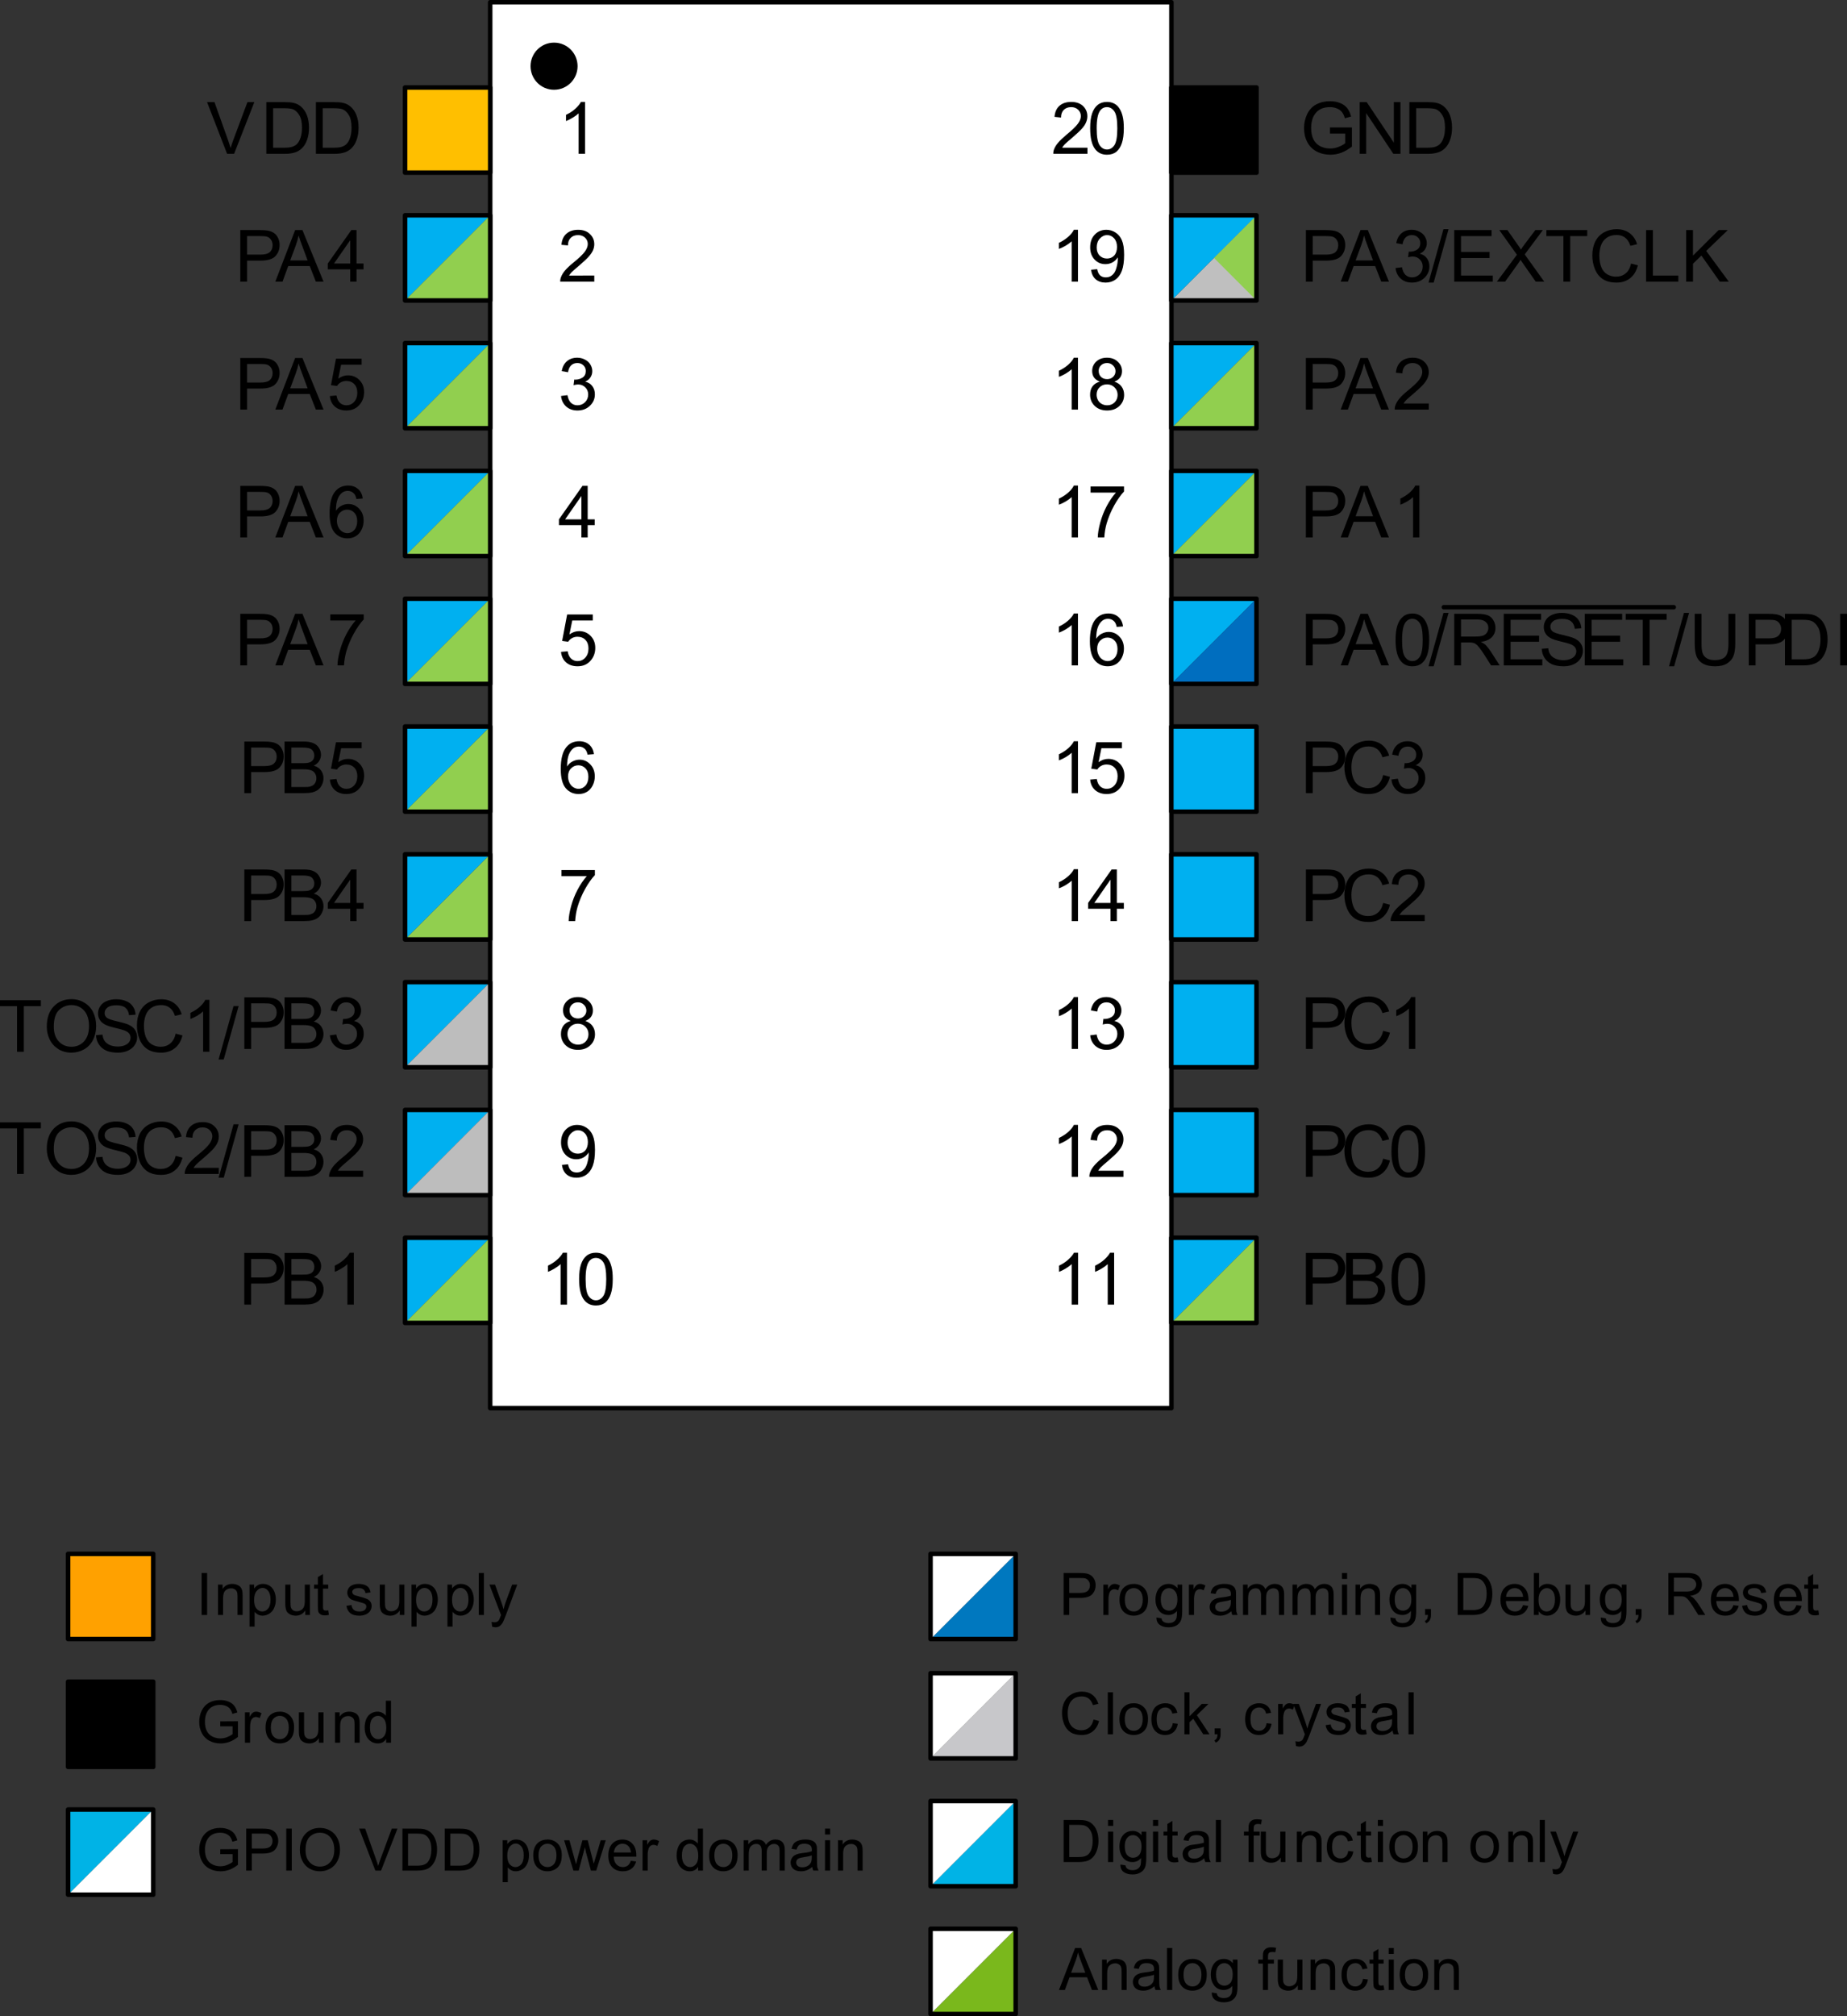 <svg height="314.438pt" viewBox="0 0 288.224 314.438" width="288.224pt" xmlns="http://www.w3.org/2000/svg" xmlns:xlink="http://www.w3.org/1999/xlink"><rect x="0" y="0" width="288.224" height="314.438" fill="#333333" stroke="none"/><symbol id="a" overflow="visible"><path d="m4.203 0h-1v-6.312c-.242.23-.555.461-.938.688-.387.23-.73.402-1.031.516v-.969c.551-.258 1.031-.57 1.438-.938.414-.375.711-.734.891-1.078h.641zm0 0"/></symbol><symbol id="b" overflow="visible"><path d="m3.172 0-3.125-8.062h1.156l2.094 5.859c.164.469.305.906.422 1.312.125-.438.27-.875.438-1.312l2.188-5.859h1.078l-3.156 8.062zm0 0"/></symbol><symbol id="c" overflow="visible"><path d="m.875 0v-8.062h2.766c.633 0 1.113.039 1.438.109.469.105.863.297 1.188.578.426.367.742.828.953 1.391.207.555.312 1.188.312 1.906 0 .617-.074 1.164-.219 1.641-.137.469-.32.859-.547 1.172-.219.305-.465.543-.734.719-.262.18-.578.312-.953.406s-.809.141-1.297.141zm1.062-.953h1.719c.531 0 .945-.047 1.25-.141.301-.102.547-.242.734-.422.25-.25.441-.586.578-1.016.145-.426.219-.945.219-1.562 0-.844-.141-1.488-.422-1.938-.273-.457-.605-.766-1-.922-.293-.102-.758-.156-1.391-.156h-1.688zm0 0"/></symbol><symbol id="d" overflow="visible"><path d="m4.641-3.156v-.953h3.422v2.984c-.531.418-1.078.734-1.641.953-.555.207-1.121.312-1.703.312-.793 0-1.512-.164-2.156-.5-.648-.344-1.137-.836-1.469-1.484-.336-.645-.5-1.363-.5-2.156 0-.781.16-1.508.484-2.188.332-.688.805-1.191 1.422-1.516.625-.332 1.336-.5 2.141-.5.582 0 1.109.094 1.578.281s.836.453 1.109.797c.27.336.473.773.609 1.312l-.969.266c-.117-.406-.266-.723-.453-.953-.18-.238-.434-.426-.766-.562-.336-.145-.703-.219-1.109-.219-.492 0-.914.074-1.266.219-.355.148-.641.344-.859.594-.219.242-.391.5-.516.781-.199.5-.297 1.043-.297 1.625 0 .719.117 1.324.359 1.812.25.48.609.84 1.078 1.078.477.23.984.344 1.516.344.469 0 .922-.086 1.359-.266.438-.176.77-.363 1-.562v-1.5zm0 0"/></symbol><symbol id="e" overflow="visible"><path d="m.859 0v-8.062h1.094l4.234 6.328v-6.328h1.031v8.062h-1.109l-4.234-6.344v6.344zm0 0"/></symbol><symbol id="f" overflow="visible"><path d="m.875 0v-8.062h3.031c.539 0 .953.027 1.234.078.395.062.723.188.984.375.27.188.488.449.656.781.164.336.25.699.25 1.094 0 .688-.219 1.273-.656 1.75-.438.469-1.23.703-2.375.703h-2.062v3.281zm1.062-4.234h2.078c.695 0 1.188-.125 1.469-.375.289-.258.438-.625.438-1.094 0-.332-.09-.617-.266-.859-.168-.238-.387-.398-.656-.484-.188-.039-.523-.062-1-.062h-2.062zm0 0"/></symbol><symbol id="g" overflow="visible"><path d="m.828 0v-8.062h3.016c.625 0 1.117.086 1.484.25.375.156.664.406.875.75.219.336.328.688.328 1.062 0 .344-.094.668-.281.969-.188.305-.477.547-.859.734.488.148.863.391 1.125.734.27.344.406.75.406 1.219 0 .387-.086.742-.25 1.062-.156.324-.355.574-.594.75-.23.18-.523.312-.875.406-.355.086-.789.125-1.297.125zm1.062-4.672h1.75c.469 0 .805-.031 1.016-.094.27-.082.473-.219.609-.406.133-.188.203-.422.203-.703 0-.27-.062-.504-.188-.703-.125-.207-.309-.348-.547-.422-.242-.07-.652-.109-1.234-.109h-1.609zm0 3.719h2.016c.344 0 .582-.008.719-.031.25-.051.453-.125.609-.219.164-.102.301-.254.406-.453.113-.195.172-.426.172-.688 0-.289-.078-.547-.234-.766-.156-.227-.371-.383-.641-.469-.273-.094-.668-.141-1.188-.141h-1.859zm0 0"/></symbol><symbol id="h" overflow="visible"><path d="m.469-3.984c0-.945.098-1.711.297-2.297.195-.582.488-1.031.875-1.344.383-.312.867-.469 1.453-.469.438 0 .816.09 1.141.266.32.168.586.418.797.75.219.324.383.727.5 1.203.125.469.188 1.102.188 1.891 0 .949-.102 1.715-.297 2.297-.188.586-.477 1.039-.859 1.359-.387.312-.875.469-1.469.469-.773 0-1.383-.281-1.828-.844-.531-.664-.797-1.758-.797-3.281zm1.016 0c0 1.336.156 2.219.469 2.656s.691.656 1.141.656c.457 0 .836-.219 1.141-.656.312-.445.469-1.332.469-2.656 0-1.32-.156-2.203-.469-2.641-.305-.438-.684-.656-1.141-.656-.461 0-.824.195-1.094.578-.344.492-.516 1.398-.516 2.719zm0 0"/></symbol><symbol id="i" overflow="visible"><path d="m5.672-.953v.953h-5.328c-.012-.238.023-.469.109-.688.133-.363.352-.719.656-1.062.301-.352.734-.766 1.297-1.234.875-.719 1.461-1.285 1.766-1.703.312-.414.469-.812.469-1.188 0-.395-.141-.727-.422-1-.281-.27-.648-.406-1.094-.406-.48 0-.867.148-1.156.438-.281.281-.422.68-.422 1.188l-1.016-.109c.062-.758.32-1.336.781-1.734.457-.395 1.066-.594 1.828-.594.781 0 1.395.215 1.844.641.445.43.672.961.672 1.594 0 .324-.07.641-.203.953-.125.312-.344.641-.656.984-.305.344-.809.82-1.516 1.422-.594.5-.98.84-1.156 1.016-.168.18-.305.355-.406.531zm0 0"/></symbol><symbol id="j" overflow="visible"><path d="m5.656-.953v.953h-5.312c-.012-.238.023-.469.109-.688.133-.363.348-.719.641-1.062.301-.352.738-.766 1.312-1.234.875-.707 1.461-1.27 1.766-1.688.312-.426.469-.828.469-1.203 0-.383-.141-.711-.422-.984-.281-.27-.648-.406-1.094-.406-.48 0-.867.148-1.156.438-.281.281-.422.672-.422 1.172l-1.016-.094c.062-.758.32-1.336.781-1.734.457-.406 1.066-.609 1.828-.609.77 0 1.379.219 1.828.656.457.43.688.961.688 1.594 0 .324-.07.641-.203.953-.137.305-.355.625-.656.969-.305.344-.809.82-1.516 1.422-.594.5-.98.84-1.156 1.016-.168.18-.305.355-.406.531zm0 0"/></symbol><symbol id="k" overflow="visible"><path d="m.469-2.125 1-.125c.102.555.289.953.562 1.203.281.25.613.375 1 .375.469 0 .863-.16 1.188-.484.32-.32.484-.723.484-1.203 0-.445-.152-.816-.453-1.109-.293-.301-.668-.453-1.125-.453-.188 0-.422.039-.703.109l.109-.875c.062.012.113.016.156.016.426 0 .805-.109 1.141-.328.332-.219.5-.555.5-1.016 0-.363-.125-.66-.375-.891-.242-.238-.555-.359-.938-.359-.387 0-.711.121-.969.359-.25.242-.414.602-.484 1.078l-.984-.172c.113-.664.383-1.18.812-1.547.426-.363.961-.547 1.609-.547.438 0 .836.102 1.203.297.375.188.656.445.844.766.195.324.297.668.297 1.031 0 .355-.094.68-.281.969-.18.281-.453.508-.828.672.477.105.848.336 1.109.688.27.344.406.777.406 1.297 0 .699-.262 1.293-.781 1.781-.512.492-1.156.734-1.938.734-.711 0-1.297-.207-1.766-.625-.461-.426-.727-.973-.797-1.641zm0 0"/></symbol><symbol id="l" overflow="visible"><path d="m3.641 0v-1.922h-3.5v-.906l3.672-5.219h.812v5.219h1.094v.906h-1.094v1.922zm0-2.828v-3.641l-2.531 3.641zm0 0"/></symbol><symbol id="m" overflow="visible"><path d="m.469-2.109 1.031-.094c.082.512.266.898.547 1.156.281.25.613.375 1 .375.477 0 .879-.176 1.203-.531.332-.363.5-.844.5-1.438 0-.562-.156-1.004-.469-1.328-.312-.332-.73-.5-1.25-.5-.312 0-.602.074-.859.219-.25.148-.449.336-.594.562l-.938-.125.781-4.125h4v.938h-3.203l-.438 2.172c.477-.344.984-.516 1.516-.516.707 0 1.301.246 1.781.734.488.492.734 1.117.734 1.875 0 .73-.215 1.359-.641 1.891-.523.656-1.23.984-2.125.984-.73 0-1.328-.203-1.797-.609-.461-.414-.719-.961-.781-1.641zm0 0"/></symbol><symbol id="n" overflow="visible"><path d="m5.594-6.078-.984.078c-.086-.395-.211-.676-.375-.844-.262-.281-.59-.422-.984-.422-.312 0-.59.086-.828.25-.312.23-.559.562-.734 1-.18.438-.273 1.059-.281 1.859.238-.363.531-.629.875-.797.344-.176.703-.266 1.078-.266.656 0 1.211.246 1.672.734.469.48.703 1.105.703 1.875 0 .5-.109.969-.328 1.406-.211.43-.508.762-.891 1-.387.227-.82.344-1.297.344-.824 0-1.496-.301-2.016-.906-.523-.613-.781-1.613-.781-3 0-1.562.285-2.691.859-3.391.5-.625 1.176-.938 2.031-.938.633 0 1.156.184 1.562.547.406.355.645.844.719 1.469zm-4.031 3.469c0 .344.07.672.219.984.145.305.348.539.609.703.258.168.531.25.812.25.414 0 .773-.164 1.078-.5.301-.344.453-.801.453-1.375 0-.562-.152-1-.453-1.312-.293-.32-.664-.484-1.109-.484-.449 0-.828.164-1.141.484-.312.312-.469.73-.469 1.25zm0 0"/></symbol><symbol id="o" overflow="visible"><path d="m.531-7v-.953h5.219v.781c-.512.543-1.023 1.266-1.531 2.172-.5.906-.891 1.836-1.172 2.781-.199.68-.324 1.418-.375 2.219h-1.016c.008-.633.133-1.398.375-2.297.238-.895.578-1.758 1.016-2.594.445-.832.926-1.535 1.438-2.109zm0 0"/></symbol><symbol id="p" overflow="visible"><path d="m4.188 0h-.984v-6.297c-.242.23-.555.461-.938.688-.387.219-.734.387-1.047.5v-.953c.551-.258 1.035-.57 1.453-.938.414-.375.707-.738.875-1.094h.641zm0 0"/></symbol><symbol id="q" overflow="visible"><path d="m.875 0v-8.047h3.031c.531 0 .938.027 1.219.078.395.062.727.188 1 .375.27.18.484.434.641.766.164.336.25.703.25 1.109 0 .68-.219 1.258-.656 1.734-.438.469-1.227.703-2.359.703h-2.062v3.281zm1.062-4.219h2.078c.688 0 1.176-.129 1.469-.391.289-.258.438-.617.438-1.078 0-.344-.09-.633-.266-.875-.168-.238-.391-.395-.672-.469-.18-.051-.508-.078-.984-.078h-2.062zm0 0"/></symbol><symbol id="r" overflow="visible"><path d="m-.016 0 3.094-8.047h1.141l3.297 8.047h-1.203l-.953-2.438h-3.359l-.891 2.438zm2.328-3.312h2.719l-.828-2.219c-.262-.676-.453-1.234-.578-1.672-.105.512-.25 1.023-.438 1.531zm0 0"/></symbol><symbol id="s" overflow="visible"><path d="m1.984-4.359c-.406-.156-.711-.367-.906-.641-.199-.281-.297-.617-.297-1.016 0-.582.207-1.07.625-1.469.426-.406.988-.609 1.688-.609.695 0 1.258.211 1.688.625.438.406.656.902.656 1.484 0 .375-.102.703-.297.984-.199.273-.496.484-.891.641.488.156.863.418 1.125.781.258.355.391.781.391 1.281 0 .688-.246 1.266-.734 1.734-.492.469-1.133.703-1.922.703-.793 0-1.434-.234-1.922-.703-.492-.477-.734-1.066-.734-1.766 0-.52.129-.957.391-1.312.27-.352.648-.594 1.141-.719zm-.188-1.688c0 .387.117.699.359.938.25.242.566.359.953.359.383 0 .695-.117.938-.359.25-.238.375-.531.375-.875 0-.363-.133-.664-.391-.906-.25-.25-.559-.375-.922-.375-.387 0-.703.121-.953.359-.242.242-.359.527-.359.859zm-.328 3.719c0 .281.066.559.203.828.133.262.332.465.594.609.27.148.555.219.859.219.469 0 .852-.148 1.156-.453.312-.312.469-.703.469-1.172s-.164-.859-.484-1.172c-.312-.312-.703-.469-1.172-.469s-.859.156-1.172.469c-.305.305-.453.684-.453 1.141zm0 0"/></symbol><symbol id="t" overflow="visible"><path d="m.609-1.859.953-.094c.082.449.238.777.469.984.227.199.52.297.875.297.301 0 .566-.066.797-.203.227-.145.414-.332.562-.562.145-.238.266-.555.359-.953.102-.395.156-.797.156-1.203 0-.039 0-.109 0-.203-.199.324-.469.586-.812.781-.344.188-.719.281-1.125.281-.668 0-1.23-.238-1.688-.719-.461-.488-.688-1.125-.688-1.906 0-.82.238-1.484.719-1.984.477-.5 1.082-.75 1.812-.75.52 0 1 .148 1.438.438.438.281.766.684.984 1.203.227.523.344 1.277.344 2.266 0 1.031-.117 1.855-.344 2.469-.219.605-.555 1.07-1 1.391-.438.312-.953.469-1.547.469-.625 0-1.141-.172-1.547-.516-.398-.352-.637-.848-.719-1.484zm4.047-3.562c0-.562-.152-1.008-.453-1.344-.305-.332-.664-.5-1.078-.5-.438 0-.824.184-1.156.547-.324.355-.484.82-.484 1.391 0 .512.148.93.453 1.25.312.312.695.469 1.156.469.457 0 .832-.156 1.125-.469.289-.32.438-.77.438-1.344zm0 0"/></symbol><symbol id="u" overflow="visible"><path d="m.828 0v-8.047h3.016c.613 0 1.109.086 1.484.25.375.156.664.406.875.75.207.336.312.684.312 1.047 0 .344-.094.672-.281.984-.188.305-.469.547-.844.734.488.137.863.383 1.125.734.258.344.391.75.391 1.219 0 .375-.086.727-.25 1.047-.156.324-.355.574-.594.75-.23.18-.523.312-.875.406-.355.086-.789.125-1.297.125zm1.062-4.672h1.734c.477 0 .816-.031 1.016-.094.27-.082.473-.211.609-.391.145-.188.219-.422.219-.703 0-.27-.07-.504-.203-.703-.125-.207-.309-.348-.547-.422-.242-.082-.648-.125-1.219-.125h-1.609zm0 3.719h2c.344 0 .586-.008.734-.031.238-.051.441-.125.609-.219.164-.102.301-.254.406-.453.102-.195.156-.422.156-.672 0-.301-.078-.562-.234-.781-.148-.227-.359-.383-.641-.469-.273-.094-.664-.141-1.172-.141h-1.859zm0 0"/></symbol><symbol id="v" overflow="visible"><path d="m6.609-2.828 1.062.281c-.219.875-.621 1.543-1.203 2-.574.461-1.281.688-2.125.688-.867 0-1.574-.176-2.125-.531-.543-.352-.953-.863-1.234-1.531-.281-.676-.422-1.398-.422-2.172 0-.832.156-1.562.469-2.188.32-.625.781-1.098 1.375-1.422.594-.32 1.242-.484 1.953-.484.801 0 1.477.211 2.031.625.551.406.938.98 1.156 1.719l-1.047.25c-.188-.582-.465-1.008-.828-1.281-.355-.27-.797-.406-1.328-.406-.625 0-1.148.152-1.562.453-.406.293-.699.688-.875 1.188-.168.5-.25 1.016-.25 1.547 0 .688.098 1.289.297 1.797.195.512.504.891.922 1.141.426.25.883.375 1.375.375.602 0 1.109-.172 1.516-.516.414-.344.695-.852.844-1.531zm0 0"/></symbol><symbol id="w" overflow="visible"><path d="m.469-3.969c0-.957.098-1.723.297-2.297.195-.582.488-1.031.875-1.344.383-.32.867-.484 1.453-.484.426 0 .801.09 1.125.266.332.18.602.434.812.766.219.324.383.719.5 1.188.125.469.188 1.105.188 1.906 0 .949-.102 1.715-.297 2.297-.188.574-.477 1.023-.859 1.344-.387.312-.875.469-1.469.469-.781 0-1.391-.281-1.828-.844-.531-.664-.797-1.754-.797-3.266zm1.016 0c0 1.324.148 2.203.453 2.641.312.438.695.656 1.156.656.457 0 .836-.219 1.141-.656.312-.445.469-1.328.469-2.641 0-1.32-.156-2.203-.469-2.641-.305-.438-.688-.656-1.156-.656-.449 0-.809.195-1.078.578-.344.492-.516 1.398-.516 2.719zm0 0"/></symbol><symbol id="x" overflow="visible"><path d="m0 .141 2.328-8.328h.797l-2.328 8.328zm0 0"/></symbol><symbol id="y" overflow="visible"><path d="m.891 0v-8.047h3.562c.719 0 1.266.074 1.641.219.375.137.672.391.891.766.227.367.344.766.344 1.203 0 .574-.188 1.059-.562 1.453-.367.387-.938.637-1.719.75.289.137.508.266.656.391.301.293.594.652.875 1.078l1.406 2.188h-1.344l-1.062-1.672c-.312-.488-.574-.859-.781-1.109-.199-.258-.375-.441-.531-.547-.156-.102-.32-.172-.484-.203-.125-.031-.324-.047-.594-.047h-1.234v3.578zm1.062-4.5h2.281c.488 0 .867-.047 1.141-.141.281-.102.488-.266.625-.484.145-.227.219-.473.219-.734 0-.375-.141-.68-.422-.922-.273-.25-.703-.375-1.297-.375h-2.547zm0 0"/></symbol><symbol id="z" overflow="visible"><path d="m.891 0v-8.047h5.828v.938h-4.766v2.469h4.453v.953h-4.453v2.734h4.953v.953zm0 0"/></symbol><symbol id="A" overflow="visible"><path d="m.5-2.594 1.016-.078c.039.398.148.727.328.984.176.262.445.477.812.641.363.156.773.234 1.234.234.406 0 .766-.062 1.078-.188s.539-.289.688-.5c.156-.207.234-.438.234-.688s-.074-.469-.219-.656c-.148-.188-.391-.348-.734-.484-.211-.082-.684-.211-1.422-.391-.742-.176-1.262-.344-1.562-.5-.387-.195-.672-.445-.859-.75-.188-.301-.281-.633-.281-1 0-.406.113-.785.344-1.141.227-.352.562-.617 1-.797.445-.188.941-.281 1.484-.281.602 0 1.129.102 1.578.297.457.188.805.469 1.047.844.25.367.383.789.406 1.266l-1.016.078c-.062-.508-.25-.895-.562-1.156-.312-.258-.781-.391-1.406-.391-.648 0-1.117.121-1.406.359-.293.23-.438.512-.438.844 0 .293.102.531.312.719.207.188.742.383 1.609.578.863.199 1.457.371 1.781.516.469.211.812.48 1.031.812.227.336.344.715.344 1.141 0 .438-.125.844-.375 1.219-.242.375-.594.672-1.062.891-.461.207-.977.312-1.547.312-.73 0-1.34-.105-1.828-.312-.492-.219-.875-.539-1.156-.969-.281-.426-.434-.91-.453-1.453zm0 0"/></symbol><symbol id="B" overflow="visible"><path d="m2.922 0v-7.109h-2.656v-.938h6.375v.938h-2.656v7.109zm0 0"/></symbol><symbol id="C" overflow="visible"><path d="m6.156-8.047h1.062v4.641c0 .812-.094 1.461-.281 1.938-.18.469-.508.855-.984 1.156-.48.305-1.105.453-1.875.453-.762 0-1.383-.133-1.859-.391-.48-.258-.824-.633-1.031-1.125-.199-.5-.297-1.176-.297-2.031v-4.641h1.062v4.641c0 .699.062 1.215.188 1.547.133.336.359.59.672.766.32.18.711.266 1.172.266.781 0 1.336-.176 1.672-.531.332-.352.5-1.035.5-2.047zm0 0"/></symbol><symbol id="D" overflow="visible"><path d="m.875 0v-8.047h2.766c.625 0 1.102.039 1.438.109.457.105.848.297 1.172.578.426.355.742.812.953 1.375.219.562.328 1.199.328 1.906 0 .617-.074 1.164-.219 1.641-.148.469-.336.859-.562 1.172-.219.305-.465.543-.734.719-.262.18-.578.312-.953.406s-.805.141-1.281.141zm1.062-.953h1.719c.531 0 .945-.047 1.25-.141.301-.102.539-.242.719-.422.25-.25.441-.586.578-1.016.145-.426.219-.945.219-1.562 0-.832-.141-1.473-.422-1.922-.273-.457-.605-.766-1-.922-.281-.113-.742-.172-1.375-.172h-1.688zm0 0"/></symbol><symbol id="E" overflow="visible"><path d="m1.047 0v-8.047h1.062v8.047zm0 0"/></symbol><symbol id="F" overflow="visible"><path d="m.047 0 3.125-4.203-2.75-3.844h1.266l1.453 2.062c.312.43.531.758.656.984.176-.289.391-.598.641-.922l1.609-2.125h1.172l-2.828 3.797 3.047 4.25h-1.328l-2.016-2.875c-.117-.164-.234-.344-.359-.531-.18.293-.309.492-.391.594l-2.016 2.812zm0 0"/></symbol><symbol id="G" overflow="visible"><path d="m.828 0v-8.047h1.062v7.094h3.969v.953zm0 0"/></symbol><symbol id="H" overflow="visible"><path d="m.828 0v-8.047h1.062v3.984l4-3.984h1.438l-3.375 3.25 3.531 4.797h-1.406l-2.875-4.078-1.312 1.281v2.797zm0 0"/></symbol><symbol id="I" overflow="visible"><path d="m.547-3.922c0-1.332.359-2.379 1.078-3.141.719-.758 1.645-1.141 2.781-1.141.738 0 1.406.184 2 .547.602.355 1.062.852 1.375 1.484.312.637.469 1.355.469 2.156 0 .812-.168 1.543-.5 2.188-.336.648-.805 1.137-1.406 1.469-.605.336-1.258.5-1.953.5-.762 0-1.438-.18-2.031-.547-.594-.375-1.047-.875-1.359-1.5-.305-.633-.453-1.305-.453-2.016zm1.094.016c0 .969.258 1.734.781 2.297.52.555 1.176.828 1.969.828.801 0 1.457-.281 1.969-.844.52-.562.781-1.359.781-2.391 0-.656-.109-1.227-.328-1.719-.219-.488-.543-.867-.969-1.141-.43-.27-.906-.406-1.438-.406-.75 0-1.402.262-1.953.781-.543.523-.812 1.387-.812 2.594zm0 0"/></symbol><symbol id="J" overflow="visible"><path d="m3.766-2.562v-.766l2.766-.016v2.438c-.418.336-.855.59-1.312.766-.449.164-.914.25-1.391.25-.648 0-1.23-.133-1.75-.406-.523-.281-.918-.68-1.188-1.203-.273-.52-.406-1.098-.406-1.734 0-.645.129-1.238.391-1.781.27-.551.656-.961 1.156-1.234.5-.27 1.078-.406 1.734-.406.469 0 .895.078 1.281.234.383.156.68.371.891.641.219.273.383.625.5 1.062l-.781.219c-.094-.332-.215-.594-.359-.781-.148-.188-.355-.336-.625-.453-.273-.113-.574-.172-.906-.172-.398 0-.742.062-1.031.188-.281.117-.512.273-.688.469-.18.188-.32.402-.422.641-.168.406-.25.844-.25 1.312 0 .586.098 1.074.297 1.469.207.398.504.688.891.875.383.188.789.281 1.219.281.375 0 .738-.07 1.094-.219.352-.145.625-.297.812-.453v-1.219zm0 0"/></symbol><symbol id="K" overflow="visible"><path d="m.703 0v-6.547h2.469c.438 0 .77.023 1 .062.32.055.586.156.797.312.219.148.395.355.531.625.133.273.203.57.203.891 0 .562-.18 1.039-.531 1.422-.355.387-.996.578-1.922.578h-1.672v2.656zm.875-3.438h1.688c.562 0 .957-.102 1.188-.312.238-.207.359-.5.359-.875 0-.27-.074-.504-.219-.703-.137-.195-.32-.328-.547-.391-.148-.031-.414-.047-.797-.047h-1.672zm0 0"/></symbol><symbol id="L" overflow="visible"><path d="m.859 0v-6.547h.859v6.547zm0 0"/></symbol><symbol id="M" overflow="visible"><path d="m.438-3.188c0-1.082.289-1.93.875-2.547.582-.613 1.336-.922 2.266-.922.602 0 1.145.148 1.625.438.488.281.859.684 1.109 1.203.258.512.391 1.094.391 1.75 0 .668-.137 1.262-.406 1.781-.273.523-.652.918-1.141 1.188-.492.273-1.016.406-1.578.406-.625 0-1.184-.145-1.672-.438-.48-.301-.844-.707-1.094-1.219-.25-.52-.375-1.066-.375-1.641zm.891.016c0 .793.211 1.418.641 1.875.426.449.957.672 1.594.672.656 0 1.191-.227 1.609-.688.426-.457.641-1.109.641-1.953 0-.531-.094-.992-.281-1.391-.18-.395-.438-.703-.781-.922s-.734-.328-1.172-.328c-.617 0-1.148.211-1.594.625-.438.418-.656 1.121-.656 2.109zm0 0"/></symbol><symbol id="N" overflow="visible"/><symbol id="O" overflow="visible"><path d="m2.578 0-2.531-6.547h.938l1.688 4.75c.145.387.258.746.344 1.078.102-.352.223-.711.359-1.078l1.766-4.75h.891l-2.562 6.547zm0 0"/></symbol><symbol id="P" overflow="visible"><path d="m.703 0v-6.547h2.25c.508 0 .898.031 1.172.094.375.094.691.25.953.469.344.293.598.668.766 1.125.176.449.266.965.266 1.547 0 .5-.059.945-.172 1.328-.117.387-.266.703-.453.953-.18.25-.375.449-.594.594-.211.148-.469.258-.781.328-.305.074-.652.109-1.047.109zm.875-.766h1.391c.426 0 .766-.039 1.016-.125.25-.082.445-.195.594-.344.195-.207.352-.484.469-.828.113-.344.172-.766.172-1.266 0-.676-.117-1.195-.344-1.562-.219-.375-.492-.625-.812-.75-.23-.082-.602-.125-1.109-.125h-1.375zm0 0"/></symbol><symbol id="Q" overflow="visible"><path d="m.609 1.812v-6.547h.719v.609c.176-.238.375-.414.594-.531.219-.125.477-.188.781-.188.406 0 .766.105 1.078.312.312.211.547.508.703.891.156.375.234.789.234 1.234 0 .492-.09.93-.266 1.312-.168.387-.418.684-.75.891-.336.207-.684.312-1.047.312-.273 0-.516-.059-.734-.172-.211-.113-.383-.254-.516-.422v2.297zm.719-4.156c0 .617.125 1.07.375 1.359.25.293.547.438.891.438.363 0 .672-.148.922-.453.25-.301.375-.77.375-1.406 0-.602-.125-1.055-.375-1.359-.242-.301-.531-.453-.875-.453s-.652.164-.922.484c-.262.312-.391.777-.391 1.391zm0 0"/></symbol><symbol id="R" overflow="visible"><path d="m.297-2.375c0-.875.242-1.523.734-1.953.406-.344.906-.516 1.5-.516.645 0 1.176.215 1.594.641.414.43.625 1.016.625 1.766 0 .617-.094 1.102-.281 1.453-.18.344-.445.617-.797.812-.355.188-.734.281-1.141.281-.668 0-1.211-.211-1.625-.641-.406-.426-.609-1.039-.609-1.844zm.828 0c0 .617.129 1.074.391 1.375.27.305.609.453 1.016.453.395 0 .723-.148.984-.453.27-.312.406-.773.406-1.391 0-.594-.137-1.039-.406-1.344-.262-.301-.59-.453-.984-.453-.406 0-.746.152-1.016.453-.262.305-.391.758-.391 1.359zm0 0"/></symbol><symbol id="S" overflow="visible"><path d="m1.484 0-1.453-4.734h.828l.75 2.734.281 1.016c.008-.051.094-.379.25-.984l.75-2.766h.828l.703 2.75.234.906.281-.922.812-2.734h.781l-1.484 4.734h-.828l-.766-2.844-.172-.797-.969 3.641zm0 0"/></symbol><symbol id="T" overflow="visible"><path d="m3.844-1.531.828.109c-.125.48-.367.855-.719 1.125-.355.273-.809.406-1.359.406-.699 0-1.25-.211-1.656-.641-.406-.426-.609-1.023-.609-1.797 0-.801.203-1.422.609-1.859.414-.438.953-.656 1.609-.656.633 0 1.148.219 1.547.656.406.43.609 1.031.609 1.812v.203h-3.531c.02.523.16.922.422 1.203.27.281.602.422 1 .422.301 0 .555-.078.766-.234.207-.156.367-.406.484-.75zm-2.641-1.297h2.656c-.043-.395-.148-.691-.312-.891-.25-.312-.578-.469-.984-.469-.375 0-.688.125-.938.375-.25.242-.391.57-.422.984zm0 0"/></symbol><symbol id="U" overflow="visible"><path d="m.594 0v-4.734h.719v.719c.188-.344.359-.566.516-.672.156-.102.328-.156.516-.156.27 0 .547.086.828.25l-.281.75c-.199-.113-.398-.172-.594-.172-.168 0-.324.055-.469.156-.137.105-.234.25-.297.438-.094.293-.141.605-.141.938v2.484zm0 0"/></symbol><symbol id="V" overflow="visible"><path d="m3.672 0v-.594c-.293.469-.73.703-1.312.703-.387 0-.742-.105-1.062-.312-.312-.207-.559-.5-.734-.875-.168-.375-.25-.801-.25-1.281 0-.477.078-.91.234-1.297.156-.383.391-.676.703-.875.32-.207.676-.312 1.062-.312.289 0 .547.062.766.188.227.117.41.266.547.453v-2.344h.797v6.547zm-2.531-2.359c0 .605.125 1.059.375 1.359.258.305.562.453.906.453.352 0 .648-.145.891-.438.25-.289.375-.727.375-1.312 0-.645-.125-1.117-.375-1.422-.25-.312-.559-.469-.922-.469-.355 0-.652.148-.891.438-.242.293-.359.758-.359 1.391zm0 0"/></symbol><symbol id="W" overflow="visible"><path d="m.609 0v-4.734h.719v.656c.145-.227.336-.41.578-.547.25-.145.535-.219.859-.219.344 0 .625.074.844.219.227.148.391.352.484.609.375-.551.863-.828 1.469-.828.469 0 .828.133 1.078.391.258.262.391.664.391 1.203v3.25h-.812v-2.984c0-.32-.027-.551-.078-.688-.055-.145-.148-.258-.281-.344-.137-.094-.297-.141-.484-.141-.336 0-.609.117-.828.344-.219.219-.328.574-.328 1.062v2.75h-.797v-3.078c0-.352-.07-.617-.203-.797-.125-.188-.34-.281-.641-.281-.23 0-.438.062-.625.188-.188.117-.328.289-.422.516-.086.23-.125.562-.125 1v2.453zm0 0"/></symbol><symbol id="X" overflow="visible"><path d="m3.703-.578c-.305.25-.594.43-.875.531-.273.102-.562.156-.875.156-.523 0-.922-.125-1.203-.375-.281-.258-.422-.586-.422-.984 0-.227.051-.438.156-.625.102-.195.238-.352.406-.469.176-.113.375-.203.594-.266.156-.039.395-.082.719-.125.645-.07 1.117-.164 1.422-.281.008-.102.016-.172.016-.203 0-.32-.078-.551-.234-.688-.211-.188-.516-.281-.922-.281-.375 0-.652.07-.828.203-.18.137-.312.371-.406.703l-.781-.109c.07-.332.188-.602.344-.812.164-.207.406-.363.719-.469.312-.113.672-.172 1.078-.172s.734.047.984.141.43.215.547.359c.125.148.211.328.266.547.02.137.031.383.031.734v1.078c0 .75.016 1.227.047 1.422.039.199.109.387.203.562h-.828c-.086-.164-.137-.359-.156-.578zm-.078-1.797c-.293.117-.73.215-1.312.297-.324.055-.559.109-.703.172-.137.055-.242.137-.312.25-.074.117-.109.246-.109.391 0 .211.078.387.234.531.164.148.406.219.719.219s.586-.066.828-.203c.238-.133.414-.32.531-.562.082-.176.125-.441.125-.797zm0 0"/></symbol><symbol id="Y" overflow="visible"><path d="m.609-5.625v-.922h.797v.922zm0 5.625v-4.734h.797v4.734zm0 0"/></symbol><symbol id="Z" overflow="visible"><path d="m.609 0v-4.734h.719v.672c.344-.52.844-.781 1.5-.781.289 0 .555.055.797.156.238.094.414.227.531.391.125.168.207.367.25.594.031.156.047.418.047.781v2.922h-.797v-2.891c0-.32-.031-.562-.094-.719-.062-.164-.18-.297-.344-.391-.156-.102-.34-.156-.547-.156-.344 0-.641.109-.891.328s-.375.633-.375 1.234v2.594zm0 0"/></symbol><symbol id="aa" overflow="visible"><path d="m5.375-2.297.859.219c-.18.711-.508 1.25-.984 1.625-.469.375-1.043.562-1.719.562-.711 0-1.289-.141-1.734-.422-.438-.289-.773-.707-1-1.25-.23-.551-.344-1.141-.344-1.766 0-.676.129-1.266.391-1.766.258-.508.629-.895 1.109-1.156.477-.27 1.008-.406 1.594-.406.656 0 1.203.168 1.641.5.445.336.758.805.938 1.406l-.844.203c-.156-.477-.383-.82-.672-1.031-.281-.219-.641-.328-1.078-.328-.512 0-.934.121-1.266.359-.336.242-.574.562-.719.969-.137.406-.203.824-.203 1.25 0 .562.078 1.055.234 1.469.164.406.422.715.766.922.344.211.711.312 1.109.312.488 0 .898-.141 1.234-.422.332-.281.562-.695.688-1.25zm0 0"/></symbol><symbol id="ab" overflow="visible"><path d="m.578 0v-6.547h.812v6.547zm0 0"/></symbol><symbol id="ac" overflow="visible"><path d="m.297-2.375c0-.875.242-1.523.734-1.953.406-.344.906-.516 1.5-.516.645 0 1.176.215 1.594.641.414.43.625 1.016.625 1.766 0 .617-.094 1.102-.281 1.453-.18.344-.445.617-.797.812-.355.188-.734.281-1.141.281-.668 0-1.211-.211-1.625-.641-.406-.426-.609-1.039-.609-1.844zm.828 0c0 .617.129 1.074.391 1.375.27.305.609.453 1.016.453.395 0 .723-.148.984-.453.27-.312.406-.773.406-1.391 0-.594-.137-1.039-.406-1.344-.262-.301-.59-.453-.984-.453-.406 0-.746.152-1.016.453-.262.305-.391.758-.391 1.359zm0 0"/></symbol><symbol id="ad" overflow="visible"><path d="m3.703-1.734.781.094c-.086.555-.305.984-.656 1.297-.355.305-.793.453-1.312.453-.648 0-1.168-.211-1.562-.641-.398-.426-.594-1.035-.594-1.828 0-.508.082-.953.25-1.328.164-.383.422-.672.766-.859.352-.195.734-.297 1.141-.297.52 0 .941.133 1.266.391.32.262.531.633.625 1.109l-.781.109c-.074-.312-.203-.547-.391-.703-.188-.164-.418-.25-.688-.25-.406 0-.734.148-.984.438-.25.293-.375.75-.375 1.375 0 .637.117 1.102.359 1.391.25.293.566.438.953.438.32 0 .586-.098.797-.297.207-.195.344-.492.406-.891zm0 0"/></symbol><symbol id="ae" overflow="visible"><path d="m.609 0v-6.547h.797v3.734l1.906-1.922h1.047l-1.812 1.75 1.984 2.984h-.984l-1.562-2.422-.578.547v1.875zm0 0"/></symbol><symbol id="af" overflow="visible"><path d="m.812 0v-.922h.922v.922c0 .332-.062.602-.188.812-.117.207-.305.367-.562.484l-.219-.344c.164-.074.285-.184.359-.328.082-.148.129-.355.141-.625zm0 0"/></symbol><symbol id="ag" overflow="visible"><path d="m.594 0v-4.734h.719v.719c.188-.344.359-.566.516-.672.156-.102.328-.156.516-.156.27 0 .547.086.828.25l-.281.75c-.199-.113-.398-.172-.594-.172-.168 0-.324.055-.469.156-.137.105-.234.25-.297.438-.094.293-.141.605-.141.938v2.484zm0 0"/></symbol><symbol id="ah" overflow="visible"><path d="m.562 1.828-.078-.75c.164.039.316.062.453.062.176 0 .316-.031.422-.094.113-.055.203-.137.266-.25.051-.074.133-.273.25-.594.008-.043.035-.105.078-.188l-1.812-4.75h.875l.984 2.734c.125.355.238.727.344 1.109.094-.375.203-.738.328-1.094l1.016-2.75h.797l-1.797 4.812c-.199.52-.352.879-.453 1.078-.148.258-.312.453-.5.578-.18.125-.398.188-.656.188-.148 0-.32-.031-.516-.094zm0 0"/></symbol><symbol id="ai" overflow="visible"><path d="m.281-1.422.797-.125c.039.324.16.574.359.75.207.168.492.25.859.25.375 0 .648-.07.828-.219.176-.156.266-.336.266-.547 0-.176-.078-.316-.234-.422-.117-.07-.391-.164-.828-.281-.586-.145-.992-.27-1.219-.375-.23-.113-.402-.266-.516-.453-.117-.195-.172-.41-.172-.641 0-.207.047-.398.141-.578.094-.188.223-.336.391-.453.125-.094.297-.172.516-.234s.445-.094.688-.094c.375 0 .703.055.984.156.281.105.488.25.625.438.133.18.227.422.281.734l-.797.109c-.031-.25-.137-.441-.312-.578-.168-.133-.406-.203-.719-.203-.367 0-.633.062-.797.188-.156.117-.234.258-.234.422 0 .105.035.199.109.281.062.086.16.156.297.219.082.031.32.102.719.203.562.156.953.281 1.172.375.227.094.406.234.531.422.133.188.203.418.203.688 0 .273-.078.527-.234.766-.156.23-.387.414-.688.547-.293.125-.621.188-.984.188-.617 0-1.086-.125-1.406-.375-.324-.258-.531-.645-.625-1.156zm0 0"/></symbol><symbol id="aj" overflow="visible"><path d="m2.359-.719.109.703c-.219.051-.422.078-.609.078-.293 0-.516-.047-.672-.141s-.273-.211-.344-.359c-.062-.156-.094-.473-.094-.953v-2.719h-.594v-.625h.594v-1.172l.797-.484v1.656h.812v.625h-.812v2.766c0 .23.016.383.047.453.031.062.078.117.141.156.062.031.148.047.266.047.094 0 .211-.008.359-.031zm0 0"/></symbol><symbol id="ak" overflow="visible"><path d="m3.703-.578c-.305.25-.594.43-.875.531-.273.102-.562.156-.875.156-.523 0-.922-.125-1.203-.375-.281-.258-.422-.586-.422-.984 0-.227.051-.438.156-.625.102-.195.238-.352.406-.469.176-.113.375-.203.594-.266.156-.039.395-.082.719-.125.645-.07 1.117-.164 1.422-.281.008-.102.016-.172.016-.203 0-.32-.078-.551-.234-.688-.211-.188-.516-.281-.922-.281-.375 0-.652.07-.828.203-.18.137-.312.371-.406.703l-.781-.109c.07-.332.188-.602.344-.812.164-.207.406-.363.719-.469.312-.113.672-.172 1.078-.172s.734.047.984.141.43.215.547.359c.125.148.211.328.266.547.02.137.031.383.031.734v1.078c0 .75.016 1.227.047 1.422.039.199.109.387.203.562h-.828c-.086-.164-.137-.359-.156-.578zm-.078-1.797c-.293.117-.73.215-1.312.297-.324.055-.559.109-.703.172-.137.055-.242.137-.312.25-.074.117-.109.246-.109.391 0 .211.078.387.234.531.164.148.406.219.719.219s.586-.066.828-.203c.238-.133.414-.32.531-.562.082-.176.125-.441.125-.797zm0 0"/></symbol><symbol id="al" overflow="visible"><path d="m.703 0v-6.547h2.469c.438 0 .77.023 1 .062.32.055.586.156.797.312.219.148.395.355.531.625.133.273.203.57.203.891 0 .562-.18 1.039-.531 1.422-.355.387-.996.578-1.922.578h-1.672v2.656zm.875-3.438h1.688c.562 0 .957-.102 1.188-.312.238-.207.359-.5.359-.875 0-.27-.074-.504-.219-.703-.137-.195-.32-.328-.547-.391-.148-.031-.414-.047-.797-.047h-1.672zm0 0"/></symbol><symbol id="am" overflow="visible"><path d="m.453.391.781.125c.031.238.125.41.281.516.195.156.469.234.812.234.375 0 .66-.078.859-.234.195-.148.332-.355.406-.625.039-.156.062-.5.062-1.031-.355.418-.793.625-1.312.625-.656 0-1.164-.234-1.516-.703-.355-.469-.531-1.031-.531-1.688 0-.457.078-.875.234-1.25.164-.383.406-.68.719-.891.312-.207.676-.312 1.094-.312.562 0 1.023.227 1.391.672v-.562h.734v4.094c0 .738-.078 1.258-.234 1.562-.148.312-.383.555-.703.734-.324.176-.727.266-1.203.266-.562 0-1.023-.133-1.375-.391-.344-.25-.512-.633-.5-1.141zm.672-2.844c0 .625.117 1.078.359 1.359.25.281.562.422.938.422.363 0 .672-.141.922-.422s.375-.723.375-1.328c0-.582-.133-1.02-.391-1.312-.25-.301-.559-.453-.922-.453-.355 0-.656.148-.906.438-.25.293-.375.727-.375 1.297zm0 0"/></symbol><symbol id="an" overflow="visible"><path d="m.609 0v-4.734h.719v.656c.145-.227.336-.41.578-.547.25-.145.535-.219.859-.219.344 0 .625.074.844.219.227.148.391.352.484.609.375-.551.863-.828 1.469-.828.469 0 .828.133 1.078.391.258.262.391.664.391 1.203v3.25h-.812v-2.984c0-.32-.027-.551-.078-.688-.055-.145-.148-.258-.281-.344-.137-.094-.297-.141-.484-.141-.336 0-.609.117-.828.344-.219.219-.328.574-.328 1.062v2.75h-.797v-3.078c0-.352-.07-.617-.203-.797-.125-.188-.34-.281-.641-.281-.23 0-.438.062-.625.188-.188.117-.328.289-.422.516-.086.23-.125.562-.125 1v2.453zm0 0"/></symbol><symbol id="ao" overflow="visible"><path d="m.609-5.625v-.922h.797v.922zm0 5.625v-4.734h.797v4.734zm0 0"/></symbol><symbol id="ap" overflow="visible"><path d="m.609 0v-4.734h.719v.672c.344-.52.844-.781 1.5-.781.289 0 .555.055.797.156.238.094.414.227.531.391.125.168.207.367.25.594.031.156.047.418.047.781v2.922h-.797v-2.891c0-.32-.031-.562-.094-.719-.062-.164-.18-.297-.344-.391-.156-.102-.34-.156-.547-.156-.344 0-.641.109-.891.328s-.375.633-.375 1.234v2.594zm0 0"/></symbol><symbol id="aq" overflow="visible"><path d="m.703 0v-6.547h2.25c.508 0 .898.031 1.172.094.375.094.691.25.953.469.344.293.598.668.766 1.125.176.449.266.965.266 1.547 0 .5-.059.945-.172 1.328-.117.387-.266.703-.453.953-.18.25-.375.449-.594.594-.211.148-.469.258-.781.328-.305.074-.652.109-1.047.109zm.875-.766h1.391c.426 0 .766-.039 1.016-.125.25-.082.445-.195.594-.344.195-.207.352-.484.469-.828.113-.344.172-.766.172-1.266 0-.676-.117-1.195-.344-1.562-.219-.375-.492-.625-.812-.75-.23-.082-.602-.125-1.109-.125h-1.375zm0 0"/></symbol><symbol id="ar" overflow="visible"><path d="m3.844-1.531.828.109c-.125.48-.367.855-.719 1.125-.355.273-.809.406-1.359.406-.699 0-1.25-.211-1.656-.641-.406-.426-.609-1.023-.609-1.797 0-.801.203-1.422.609-1.859.414-.438.953-.656 1.609-.656.633 0 1.148.219 1.547.656.406.43.609 1.031.609 1.812v.203h-3.531c.02.523.16.922.422 1.203.27.281.602.422 1 .422.301 0 .555-.078.766-.234.207-.156.367-.406.484-.75zm-2.641-1.297h2.656c-.043-.395-.148-.691-.312-.891-.25-.312-.578-.469-.984-.469-.375 0-.688.125-.938.375-.25.242-.391.57-.422.984zm0 0"/></symbol><symbol id="as" overflow="visible"><path d="m1.344 0h-.75v-6.547h.812v2.344c.332-.426.766-.641 1.297-.641.289 0 .566.059.828.172.258.117.473.281.641.5.164.211.297.465.391.766.094.305.141.625.141.969 0 .812-.203 1.445-.609 1.891-.398.438-.875.656-1.438.656-.555 0-.992-.234-1.312-.703zm-.016-2.406c0 .574.078.984.234 1.234.258.418.602.625 1.031.625.352 0 .656-.148.906-.453.258-.312.391-.77.391-1.375 0-.613-.125-1.066-.375-1.359-.242-.301-.539-.453-.891-.453-.344 0-.648.156-.906.469-.262.305-.391.742-.391 1.312zm0 0"/></symbol><symbol id="at" overflow="visible"><path d="m3.703 0v-.703c-.367.543-.867.812-1.5.812-.281 0-.543-.055-.781-.156-.242-.113-.422-.25-.547-.406-.117-.164-.195-.363-.234-.594-.043-.164-.062-.414-.062-.75v-2.938h.812v2.625c0 .418.016.699.047.844.051.211.156.375.312.5.164.125.367.188.609.188.25 0 .477-.062.688-.188.207-.125.352-.289.438-.5.094-.219.141-.531.141-.938v-2.531h.797v4.734zm0 0"/></symbol><symbol id="au" overflow="visible"><path d="m.719 0v-6.547h2.906c.582 0 1.023.062 1.328.188.301.117.539.324.719.625.188.293.281.621.281.984 0 .461-.152.852-.453 1.172-.305.312-.766.512-1.391.594.227.117.398.227.516.328.25.242.488.531.719.875l1.141 1.781h-1.094l-.859-1.359c-.25-.395-.461-.695-.625-.906-.168-.207-.32-.352-.453-.438-.125-.082-.25-.141-.375-.172-.105-.02-.266-.031-.484-.031h-1.016v2.906zm.859-3.656h1.875c.395 0 .703-.039.922-.125.219-.082.383-.211.5-.391.125-.176.188-.367.188-.578 0-.312-.117-.566-.344-.766-.219-.195-.574-.297-1.062-.297h-2.078zm0 0"/></symbol><symbol id="av" overflow="visible"><path d="m.859 0v-6.547h.859v6.547zm0 0"/></symbol><symbol id="aw" overflow="visible"><path d="m.609 1.812v-6.547h.719v.609c.176-.238.375-.414.594-.531.219-.125.477-.188.781-.188.406 0 .766.105 1.078.312.312.211.547.508.703.891.156.375.234.789.234 1.234 0 .492-.09.93-.266 1.312-.168.387-.418.684-.75.891-.336.207-.684.312-1.047.312-.273 0-.516-.059-.734-.172-.211-.113-.383-.254-.516-.422v2.297zm.719-4.156c0 .617.125 1.07.375 1.359.25.293.547.438.891.438.363 0 .672-.148.922-.453.25-.301.375-.77.375-1.406 0-.602-.125-1.055-.375-1.359-.242-.301-.531-.453-.875-.453s-.652.164-.922.484c-.262.312-.391.777-.391 1.391zm0 0"/></symbol><symbol id="ax" overflow="visible"/><symbol id="ay" overflow="visible"><path d="m3.766-2.562v-.766l2.766-.016v2.438c-.418.336-.855.59-1.312.766-.449.164-.914.25-1.391.25-.648 0-1.23-.133-1.75-.406-.523-.281-.918-.68-1.188-1.203-.273-.52-.406-1.098-.406-1.734 0-.645.129-1.238.391-1.781.27-.551.656-.961 1.156-1.234.5-.27 1.078-.406 1.734-.406.469 0 .895.078 1.281.234.383.156.68.371.891.641.219.273.383.625.5 1.062l-.781.219c-.094-.332-.215-.594-.359-.781-.148-.188-.355-.336-.625-.453-.273-.113-.574-.172-.906-.172-.398 0-.742.062-1.031.188-.281.117-.512.273-.688.469-.18.188-.32.402-.422.641-.168.406-.25.844-.25 1.312 0 .586.098 1.074.297 1.469.207.398.504.688.891.875.383.188.789.281 1.219.281.375 0 .738-.07 1.094-.219.352-.145.625-.297.812-.453v-1.219zm0 0"/></symbol><symbol id="az" overflow="visible"><path d="m3.672 0v-.594c-.293.469-.73.703-1.312.703-.387 0-.742-.105-1.062-.312-.312-.207-.559-.5-.734-.875-.168-.375-.25-.801-.25-1.281 0-.477.078-.91.234-1.297.156-.383.391-.676.703-.875.32-.207.676-.312 1.062-.312.289 0 .547.062.766.188.227.117.41.266.547.453v-2.344h.797v6.547zm-2.531-2.359c0 .605.125 1.059.375 1.359.258.305.562.453.906.453.352 0 .648-.145.891-.438.25-.289.375-.727.375-1.312 0-.645-.125-1.117-.375-1.422-.25-.312-.559-.469-.922-.469-.355 0-.652.148-.891.438-.242.293-.359.758-.359 1.391zm0 0"/></symbol><symbol id="aA" overflow="visible"><path d="m-.016 0 2.516-6.547h.938l2.672 6.547h-.984l-.766-1.984h-2.734l-.719 1.984zm1.891-2.688h2.219l-.688-1.812c-.211-.551-.359-1.004-.453-1.359-.086.43-.203.844-.359 1.25zm0 0"/></symbol><symbol id="aB" overflow="visible"><path d="m.797 0v-4.109h-.719v-.625h.719v-.516c0-.312.023-.547.078-.703.082-.207.219-.375.406-.5.195-.133.473-.203.828-.203.227 0 .477.027.75.078l-.125.703c-.168-.031-.324-.047-.469-.047-.25 0-.43.055-.531.156-.094.105-.141.305-.141.594v.438h.922v.625h-.922v4.109zm0 0"/></symbol><symbol id="aC" overflow="visible"><path d="m.703 0v-6.562h2.266c.508 0 .898.031 1.172.094.375.086.691.242.953.469.352.293.613.668.781 1.125.176.449.266.969.266 1.562 0 .492-.062.93-.188 1.312-.117.387-.266.711-.453.969-.18.25-.375.449-.594.594-.211.148-.469.258-.781.328-.305.074-.652.109-1.047.109zm.875-.781h1.406c.426 0 .758-.035 1-.109.25-.082.453-.195.609-.344.195-.207.352-.484.469-.828.113-.352.172-.773.172-1.266 0-.688-.117-1.211-.344-1.578-.219-.375-.492-.625-.812-.75-.23-.094-.605-.141-1.125-.141h-1.375zm0 0"/></symbol><symbol id="aD" overflow="visible"><path d="m.609-5.641v-.922h.812v.922zm0 5.641v-4.75h.812v4.75zm0 0"/></symbol><symbol id="aE" overflow="visible"><path d="m.453.391.781.125c.039.238.133.41.281.516.195.156.469.234.812.234.375 0 .66-.078.859-.234.207-.148.348-.355.422-.625.039-.156.062-.5.062-1.031-.355.418-.797.625-1.328.625-.648 0-1.152-.234-1.516-.703-.355-.477-.531-1.047-.531-1.703 0-.445.078-.863.234-1.25.164-.383.406-.68.719-.891.312-.207.68-.312 1.109-.312.562 0 1.023.227 1.391.672v-.562h.734v4.109c0 .738-.078 1.258-.234 1.562-.148.312-.387.555-.719.734-.324.188-.719.281-1.188.281-.574 0-1.039-.133-1.391-.391-.344-.25-.512-.637-.5-1.156zm.672-2.859c0 .625.125 1.086.375 1.375.25.281.555.422.922.422.375 0 .688-.141.938-.422s.375-.727.375-1.344c0-.582-.133-1.02-.391-1.312-.262-.301-.574-.453-.938-.453-.355 0-.656.148-.906.438-.25.293-.375.727-.375 1.297zm0 0"/></symbol><symbol id="aF" overflow="visible"><path d="m2.359-.719.125.703c-.23.051-.434.078-.609.078-.293 0-.523-.047-.688-.141-.156-.094-.273-.211-.344-.359-.062-.156-.094-.473-.094-.953v-2.734h-.594v-.625h.594v-1.188l.797-.484v1.672h.812v.625h-.812v2.781c0 .23.016.375.047.438s.078.117.141.156c.062.043.156.062.281.062.082 0 .195-.008.344-.031zm0 0"/></symbol><symbol id="aG" overflow="visible"><path d="m3.703-.594c-.293.262-.578.445-.859.547-.273.102-.57.156-.891.156-.523 0-.922-.125-1.203-.375-.281-.258-.422-.586-.422-.984 0-.238.051-.453.156-.641.113-.195.254-.352.422-.469.176-.113.367-.203.578-.266.156-.039.395-.078.719-.109.656-.082 1.133-.176 1.438-.281 0-.113 0-.188 0-.219 0-.32-.074-.551-.219-.688-.211-.188-.516-.281-.922-.281-.375 0-.656.07-.844.203-.18.137-.309.371-.391.703l-.797-.109c.07-.332.191-.602.359-.812.164-.207.398-.363.703-.469.312-.113.672-.172 1.078-.172s.734.047.984.141c.258.094.445.215.562.359.125.148.211.328.266.547.02.137.031.387.031.75v1.062c0 .75.016 1.23.047 1.438.039.199.113.387.219.562h-.844c-.086-.164-.141-.363-.172-.594zm-.062-1.797c-.293.125-.73.23-1.312.312-.336.043-.57.094-.703.156-.137.062-.246.152-.328.266-.074.117-.109.242-.109.375 0 .219.078.402.234.547.164.137.41.203.734.203.301 0 .57-.066.812-.203.25-.133.43-.316.547-.547.082-.188.125-.457.125-.812zm0 0"/></symbol><symbol id="aH" overflow="visible"><path d="m.594 0v-6.562h.797v6.562zm0 0"/></symbol><symbol id="aI" overflow="visible"><path d="m.797 0v-4.125h-.719v-.625h.719v-.516c0-.312.023-.547.078-.703.082-.207.219-.375.406-.5.195-.133.473-.203.828-.203.227 0 .477.027.75.078l-.109.703c-.168-.031-.328-.047-.484-.047-.242 0-.414.055-.516.156-.105.105-.156.305-.156.594v.438h.938v.625h-.938v4.125zm0 0"/></symbol><symbol id="aJ" overflow="visible"><path d="m3.719 0v-.703c-.367.543-.867.812-1.5.812-.281 0-.547-.055-.797-.156-.242-.113-.422-.25-.547-.406-.117-.164-.195-.367-.234-.609-.031-.156-.047-.406-.047-.75v-2.938h.797v2.625c0 .43.016.715.047.859.051.211.16.375.328.5.164.117.367.172.609.172.238 0 .461-.055.672-.172.219-.125.367-.289.453-.5.094-.219.141-.531.141-.938v-2.547h.797v4.75zm0 0"/></symbol><symbol id="aK" overflow="visible"><path d="m.609 0v-4.75h.719v.672c.352-.52.859-.781 1.516-.781.289 0 .555.055.797.156.238.105.414.242.531.406.125.168.207.367.25.594.031.148.047.406.047.781v2.922h-.812v-2.891c0-.332-.031-.578-.094-.734-.062-.164-.172-.297-.328-.391-.156-.102-.344-.156-.562-.156-.344 0-.641.109-.891.328s-.375.637-.375 1.25v2.594zm0 0"/></symbol><symbol id="aL" overflow="visible"><path d="m3.703-1.734.797.094c-.086.555-.309.984-.672 1.297-.355.305-.793.453-1.312.453-.648 0-1.168-.211-1.562-.641-.398-.426-.594-1.035-.594-1.828 0-.508.082-.957.25-1.344.176-.383.438-.672.781-.859.344-.195.723-.297 1.141-.297.508 0 .926.133 1.25.391.332.262.547.633.641 1.109l-.781.125c-.074-.32-.211-.562-.406-.719-.188-.164-.414-.25-.672-.25-.406 0-.742.148-1 .438-.25.293-.375.758-.375 1.391 0 .637.117 1.102.359 1.391.25.281.57.422.969.422.312 0 .57-.094.781-.281.219-.195.352-.492.406-.891zm0 0"/></symbol><symbol id="aM" overflow="visible"><path d="m.297-2.375c0-.883.242-1.535.734-1.953.414-.352.914-.531 1.5-.531.656 0 1.191.215 1.609.641.414.43.625 1.023.625 1.781 0 .605-.094 1.086-.281 1.438-.188.355-.461.633-.812.828-.344.188-.727.281-1.141.281-.668 0-1.211-.211-1.625-.641-.406-.426-.609-1.039-.609-1.844zm.844 0c0 .605.129 1.059.391 1.359.27.305.602.453 1 .453.406 0 .738-.148 1-.453.27-.301.406-.766.406-1.391 0-.582-.137-1.023-.406-1.328-.273-.312-.605-.469-1-.469-.398 0-.73.152-1 .453-.262.305-.391.762-.391 1.375zm0 0"/></symbol><symbol id="aN" overflow="visible"><path d="m.562 1.828-.078-.75c.176.039.328.062.453.062.176 0 .316-.031.422-.094.113-.055.207-.133.281-.234.039-.086.117-.289.234-.609.02-.043.047-.105.078-.188l-1.812-4.766h.875l.984 2.75c.133.344.25.711.344 1.094.094-.363.207-.723.344-1.078l1.016-2.766h.797l-1.797 4.828c-.199.52-.352.879-.453 1.078-.148.27-.312.469-.5.594s-.406.188-.656.188c-.156 0-.336-.039-.531-.109zm0 0"/></symbol><g transform="translate(-164.987 -147.582)"><g fill-rule="evenodd"><path d="m61.137 175.677h85.044v-175.397h-85.044zm0 0" style="fill:#fff;stroke:#000;stroke-width:.563;stroke-linecap:round;stroke-linejoin:round;stroke-miterlimit:10" transform="matrix(1.25 0 0 1.25 165.059 147.583)"/><path d="m228.195 221.023v13.285l13.285-13.285zm0 0" fill="#00b0f0"/><path d="m241.48 234.309v-13.285l-13.285 13.285zm0 0" fill="#91cf4f"/></g><path d="m50.509 69.38h10.631v-10.631h-10.631zm0 0" style="fill:none;stroke:#000;stroke-width:.563;stroke-linecap:round;stroke-linejoin:round;stroke-miterlimit:10" transform="matrix(1.25 0 0 1.25 165.059 147.583)"/><path d="m228.195 240.953v13.285l13.285-13.285zm0 0" fill="#00b0f0" fill-rule="evenodd"/><path d="m241.48 254.238v-13.285l-13.285 13.285zm0 0" fill="#91cf4f" fill-rule="evenodd"/><path d="m50.509 85.324h10.631v-10.628h-10.631zm0 0" style="fill:none;stroke:#000;stroke-width:.563;stroke-linecap:round;stroke-linejoin:round;stroke-miterlimit:10" transform="matrix(1.25 0 0 1.25 165.059 147.583)"/><use x="252.079" xlink:href="#a" y="171.57"/><use x="252.069" xlink:href="#j" y="191.51"/><use x="252.069" xlink:href="#k" y="211.46"/><use x="252.069" xlink:href="#l" y="231.401"/><use x="252.069" xlink:href="#m" y="251.351"/><use x="252.069" xlink:href="#n" y="271.273"/><use x="252.069" xlink:href="#o" y="291.223"/><use x="329.019" xlink:href="#p" y="311.164"/><use x="334.644" xlink:href="#k" y="311.164"/><use x="329.017" xlink:href="#a" y="351.035"/><use x="334.643" xlink:href="#a" y="351.035"/><use x="329.019" xlink:href="#p" y="331.104"/><use x="334.644" xlink:href="#j" y="331.104"/><use x="329.019" xlink:href="#p" y="291.223"/><use x="334.644" xlink:href="#l" y="291.223"/><path d="m50.509 21.543h10.631v-10.628h-10.631zm0 0" style="fill:#ffbf00;fill-rule:evenodd;stroke:#000;stroke-width:.563;stroke-linecap:round;stroke-linejoin:round;stroke-miterlimit:10" transform="matrix(1.25 0 0 1.25 165.059 147.583)"/><path d="m146.171 21.543h10.631v-10.628h-10.631zm0 0" style="fill-rule:evenodd;stroke:#000;stroke-width:.563;stroke-linecap:round;stroke-linejoin:round;stroke-miterlimit:10" transform="matrix(1.25 0 0 1.25 165.059 147.583)"/><use x="197.253" xlink:href="#b" y="171.57"/><use x="205.674" xlink:href="#c" y="171.57"/><use x="213.408" xlink:href="#c" y="171.57"/><use x="367.888" xlink:href="#d" y="171.57"/><use x="376.309" xlink:href="#e" y="171.57"/><use x="384.043" xlink:href="#c" y="171.57"/><use x="367.893" xlink:href="#q" y="231.401"/><use x="374.216" xlink:href="#r" y="231.401"/><use x="382.293" xlink:href="#p" y="231.401"/><use x="367.893" xlink:href="#q" y="211.46"/><use x="374.216" xlink:href="#r" y="211.46"/><use x="382.293" xlink:href="#j" y="211.46"/><use x="201.607" xlink:href="#q" y="191.51"/><use x="207.963" xlink:href="#r" y="191.51"/><use x="215.996" xlink:href="#l" y="191.51"/><use x="201.607" xlink:href="#q" y="211.46"/><use x="207.963" xlink:href="#r" y="211.46"/><use x="215.996" xlink:href="#m" y="211.46"/><use x="201.607" xlink:href="#q" y="251.351"/><use x="207.963" xlink:href="#r" y="251.351"/><use x="215.996" xlink:href="#o" y="251.351"/><use x="201.607" xlink:href="#q" y="231.401"/><use x="207.963" xlink:href="#r" y="231.401"/><use x="215.996" xlink:href="#n" y="231.401"/><use x="367.893" xlink:href="#f" y="351.035"/><use x="374.217" xlink:href="#g" y="351.035"/><use x="381.657" xlink:href="#h" y="351.035"/><use x="252.07" xlink:href="#s" y="311.164"/><use x="252.07" xlink:href="#t" y="331.104"/><use x="249.262" xlink:href="#a" y="351.035"/><use x="254.887" xlink:href="#h" y="351.035"/><use x="329.015" xlink:href="#p" y="271.273"/><use x="334.64" xlink:href="#m" y="271.273"/><use x="329.013" xlink:href="#i" y="171.57"/><use x="334.638" xlink:href="#h" y="171.57"/><use x="329.015" xlink:href="#p" y="191.51"/><use x="334.64" xlink:href="#t" y="191.51"/><use x="329.015" xlink:href="#p" y="211.46"/><use x="334.64" xlink:href="#s" y="211.46"/><use x="329.015" xlink:href="#p" y="231.401"/><use x="334.64" xlink:href="#o" y="231.401"/><use x="329.015" xlink:href="#p" y="251.351"/><use x="334.64" xlink:href="#n" y="251.351"/><use x="202.232" xlink:href="#f" y="351.035"/><use x="208.567" xlink:href="#g" y="351.035"/><use x="215.997" xlink:href="#a" y="351.035"/><use x="202.24" xlink:href="#q" y="291.223"/><use x="208.562" xlink:href="#u" y="291.223"/><use x="215.998" xlink:href="#l" y="291.223"/><use x="202.24" xlink:href="#q" y="271.273"/><use x="208.562" xlink:href="#u" y="271.273"/><use x="215.998" xlink:href="#m" y="271.273"/><use x="367.896" xlink:href="#q" y="331.104"/><use x="374.218" xlink:href="#v" y="331.104"/><use x="381.655" xlink:href="#w" y="331.104"/><use x="367.896" xlink:href="#q" y="291.223"/><use x="374.218" xlink:href="#v" y="291.223"/><use x="381.655" xlink:href="#j" y="291.223"/><use x="367.896" xlink:href="#q" y="271.273"/><use x="374.219" xlink:href="#v" y="271.273"/><use x="381.655" xlink:href="#k" y="271.273"/><use x="367.896" xlink:href="#q" y="311.164"/><use x="374.219" xlink:href="#v" y="311.164"/><use x="381.655" xlink:href="#p" y="311.164"/><path d="m228.195 320.668v13.297l13.285-13.297zm0 0" fill="#00b0f0" fill-rule="evenodd"/><path d="m241.48 333.965v-13.297l-13.285 13.297zm0 0" fill="#bdbdbd" fill-rule="evenodd"/><path d="m50.509 149.105h10.631v-10.631h-10.631zm0 0" style="fill:none;stroke:#000;stroke-width:.563;stroke-linecap:round;stroke-linejoin:round;stroke-miterlimit:10" transform="matrix(1.25 0 0 1.25 165.059 147.583)"/><path d="m228.195 300.746v13.285l13.285-13.285zm0 0" fill="#00b0f0" fill-rule="evenodd"/><path d="m241.48 314.031v-13.285l-13.285 13.285zm0 0" fill="#bdbdbd" fill-rule="evenodd"/><path d="m50.509 133.158h10.631v-10.628h-10.631zm0 0" style="fill:none;stroke:#000;stroke-width:.563;stroke-linecap:round;stroke-linejoin:round;stroke-miterlimit:10" transform="matrix(1.25 0 0 1.25 165.059 147.583)"/><path d="m228.195 181.16v13.285l13.285-13.285zm0 0" fill="#00b0f0" fill-rule="evenodd"/><path d="m241.48 194.445v-13.285l-13.285 13.285zm0 0" fill="#91cf4f" fill-rule="evenodd"/><path d="m50.509 37.489h10.631v-10.631h-10.631zm0 0" style="fill:none;stroke:#000;stroke-width:.563;stroke-linecap:round;stroke-linejoin:round;stroke-miterlimit:10" transform="matrix(1.25 0 0 1.25 165.059 147.583)"/><path d="m228.195 201.09v13.285l13.285-13.285zm0 0" fill="#00b0f0" fill-rule="evenodd"/><path d="m241.48 214.375v-13.285l-13.285 13.285zm0 0" fill="#91cf4f" fill-rule="evenodd"/><path d="m50.509 53.433h10.631v-10.628h-10.631zm0 0" style="fill:none;stroke:#000;stroke-width:.563;stroke-linecap:round;stroke-linejoin:round;stroke-miterlimit:10" transform="matrix(1.25 0 0 1.25 165.059 147.583)"/><path d="m228.195 260.887v13.281l13.285-13.281zm0 0" fill="#00b0f0" fill-rule="evenodd"/><path d="m241.48 274.168v-13.281l-13.285 13.281zm0 0" fill="#91cf4f" fill-rule="evenodd"/><path d="m50.509 101.267h10.631v-10.628h-10.631zm0 0" style="fill:none;stroke:#000;stroke-width:.563;stroke-linecap:round;stroke-linejoin:round;stroke-miterlimit:10" transform="matrix(1.25 0 0 1.25 165.059 147.583)"/><path d="m228.195 280.816v13.285l13.285-13.285zm0 0" fill="#00b0f0" fill-rule="evenodd"/><path d="m241.48 294.102v-13.285l-13.285 13.285zm0 0" fill="#91cf4f" fill-rule="evenodd"/><g stroke="#000" stroke-linecap="round" stroke-linejoin="round" stroke-miterlimit="10" stroke-width=".563" transform="matrix(1.25 0 0 1.25 165.059 147.583)"><path d="m50.509 117.214h10.631v-10.631h-10.631zm0 0" fill="none"/><g fill-rule="evenodd"><g fill="#00b0f0"><path d="m146.171 101.267h10.631v-10.628h-10.631zm0 0"/><path d="m146.171 117.214h10.631v-10.631h-10.631zm0 0"/><path d="m146.171 133.158h10.631v-10.628h-10.631zm0 0"/><path d="m146.171 149.105h10.631v-10.631h-10.631zm0 0"/></g><path d="m66.456 8.255c0-1.462 1.184-2.656 2.653-2.656 1.472 0 2.656 1.194 2.656 2.656 0 1.469-1.184 2.662-2.656 2.662-1.469 0-2.653-1.194-2.653-2.662zm0 0"/></g></g><use x="367.896" xlink:href="#q" y="251.351"/><use x="374.219" xlink:href="#r" y="251.351"/><use x="382.296" xlink:href="#w" y="251.351"/><use x="387.91" xlink:href="#x" y="251.351"/><use x="391.026" xlink:href="#y" y="251.351"/><use x="398.755" xlink:href="#z" y="251.351"/><use x="405.077" xlink:href="#A" y="251.351"/><use x="411.4" xlink:href="#z" y="251.351"/><use x="418.42" xlink:href="#B" y="251.351"/><use x="425.44" xlink:href="#x" y="251.351"/><use x="428.556" xlink:href="#C" y="251.351"/><use x="437.005" xlink:href="#q" y="251.351"/><use x="442.652" xlink:href="#D" y="251.351"/><use x="451.101" xlink:href="#E" y="251.351"/><use x="367.896" xlink:href="#q" y="191.51"/><use x="374.219" xlink:href="#r" y="191.51"/><use x="382.296" xlink:href="#k" y="191.51"/><use x="387.91" xlink:href="#x" y="191.51"/><use x="391.026" xlink:href="#z" y="191.51"/><use x="398.53" xlink:href="#F" y="191.51"/><use x="406.034" xlink:href="#B" y="191.51"/><use x="412.907" xlink:href="#v" y="191.51"/><use x="421.03" xlink:href="#G" y="191.51"/><use x="427.285" xlink:href="#H" y="191.51"/><use x="164.721" xlink:href="#B" y="330.664"/><use x="171.741" xlink:href="#I" y="330.664"/><use x="179.47" xlink:href="#A" y="330.664"/><use x="185.792" xlink:href="#v" y="330.664"/><use x="193.476" xlink:href="#j" y="330.664"/><use x="199.101" xlink:href="#x" y="312.664"/><use x="202.24" xlink:href="#q" y="311.164"/><use x="208.562" xlink:href="#u" y="311.164"/><use x="215.998" xlink:href="#k" y="311.164"/><use x="164.721" xlink:href="#B" y="311.604"/><use x="171.741" xlink:href="#I" y="311.604"/><use x="179.47" xlink:href="#A" y="311.604"/><use x="185.792" xlink:href="#v" y="311.604"/><use x="193.476" xlink:href="#p" y="311.604"/><use x="199.101" xlink:href="#x" y="331.104"/><use x="202.24" xlink:href="#q" y="331.104"/><use x="208.562" xlink:href="#u" y="331.104"/><use x="215.998" xlink:href="#j" y="331.104"/><path d="m347.773 240.953v13.285l13.293-13.285zm0 0" fill="#00b0f0" fill-rule="evenodd"/><path d="m361.066 254.238v-13.285l-13.293 13.285zm0 0" fill="#006ebf" fill-rule="evenodd"/><path d="m146.171 85.324h10.631v-10.628h-10.631zm0 0" style="fill:none;stroke:#000;stroke-width:.563;stroke-linecap:round;stroke-linejoin:round;stroke-miterlimit:10" transform="matrix(1.25 0 0 1.25 165.059 147.583)"/><g fill-rule="evenodd"><path d="m361.066 194.445v-13.285l-13.293 13.285zm0 0" fill="#bfbfbf"/><path d="m361.066 181.16-6.645 6.637 6.645 6.648zm0 0" fill="#91cf4f"/><path d="m347.773 181.16h13.293l-13.293 13.285zm0 0" fill="#00b0f0"/></g><path d="m146.171 37.489h10.631v-10.631h-10.631zm0 0" style="fill:none;stroke:#000;stroke-width:.563;stroke-linecap:round;stroke-linejoin:round;stroke-miterlimit:10" transform="matrix(1.25 0 0 1.25 165.059 147.583)"/><path d="m347.773 221.023v13.285l13.293-13.285zm0 0" fill="#00b0f0" fill-rule="evenodd"/><path d="m361.066 234.309v-13.285l-13.293 13.285zm0 0" fill="#91cf4f" fill-rule="evenodd"/><path d="m146.171 69.38h10.631v-10.631h-10.631zm0 0" style="fill:none;stroke:#000;stroke-width:.563;stroke-linecap:round;stroke-linejoin:round;stroke-miterlimit:10" transform="matrix(1.25 0 0 1.25 165.059 147.583)"/><path d="m347.773 201.09v13.285l13.293-13.285zm0 0" fill="#00b0f0" fill-rule="evenodd"/><path d="m361.066 214.375v-13.285l-13.293 13.285zm0 0" fill="#91cf4f" fill-rule="evenodd"/><path d="m146.171 53.433h10.631v-10.628h-10.631zm0 0" style="fill:none;stroke:#000;stroke-width:.563;stroke-linecap:round;stroke-linejoin:round;stroke-miterlimit:10" transform="matrix(1.25 0 0 1.25 165.059 147.583)"/><path d="m228.195 340.602v13.293l13.285-13.293zm0 0" fill="#00b0f0" fill-rule="evenodd"/><path d="m241.48 353.895v-13.293l-13.285 13.293zm0 0" fill="#91cf4f" fill-rule="evenodd"/><path d="m50.509 165.049h10.631v-10.628h-10.631zm0 0" style="fill:none;stroke:#000;stroke-width:.563;stroke-linecap:round;stroke-linejoin:round;stroke-miterlimit:10" transform="matrix(1.25 0 0 1.25 165.059 147.583)"/><path d="m347.773 340.602v13.293l13.293-13.293zm0 0" fill="#00b0f0" fill-rule="evenodd"/><path d="m361.066 353.895v-13.293l-13.293 13.293zm0 0" fill="#91cf4f" fill-rule="evenodd"/><path d="m146.171 165.049h10.631v-10.628h-10.631zm0 0" style="fill:none;stroke:#000;stroke-width:.563;stroke-linecap:round;stroke-linejoin:round;stroke-miterlimit:10" transform="matrix(1.25 0 0 1.25 165.059 147.583)"/><path d="m180.193 75.755h28.7" style="fill:none;stroke:#000;stroke-width:.563;stroke-linecap:round;stroke-linejoin:round;stroke-miterlimit:10" transform="matrix(1.25 0 0 1.25 165.059 147.583)"/><use x="195.59" xlink:href="#J" y="439.3"/><use x="202.702" xlink:href="#K" y="439.3"/><use x="208.799" xlink:href="#L" y="439.3"/><use x="211.34" xlink:href="#M" y="439.3"/><use x="218.442" xlink:href="#N" y="439.3"/><use x="220.983" xlink:href="#O" y="439.3"/><use x="227.08" xlink:href="#P" y="439.3"/><use x="233.679" xlink:href="#P" y="439.3"/><use x="240.279" xlink:href="#N" y="439.3"/><use x="242.82" xlink:href="#Q" y="439.3"/><use x="247.902" xlink:href="#R" y="439.3"/><use x="252.984" xlink:href="#S" y="439.3"/><use x="259.584" xlink:href="#T" y="439.3"/><use x="264.666" xlink:href="#U" y="439.3"/><use x="267.719" xlink:href="#N" y="439.3"/><use x="270.26" xlink:href="#V" y="439.3"/><use x="275.342" xlink:href="#R" y="439.3"/><use x="280.424" xlink:href="#W" y="439.3"/><use x="288.038" xlink:href="#X" y="439.3"/><use x="293.121" xlink:href="#Y" y="439.3"/><use x="295.15" xlink:href="#Z" y="439.3"/><use x="330.259" xlink:href="#aa" y="418.046"/><use x="337.279" xlink:href="#ab" y="418.046"/><use x="339.381" xlink:href="#ac" y="418.046"/><use x="344.299" xlink:href="#ad" y="418.046"/><use x="349.207" xlink:href="#ae" y="418.046"/><use x="353.723" xlink:href="#af" y="418.046"/><use x="358.933" xlink:href="#ad" y="418.046"/><use x="363.842" xlink:href="#ag" y="418.046"/><use x="366.657" xlink:href="#ah" y="418.046"/><use x="371.565" xlink:href="#ai" y="418.046"/><use x="375.788" xlink:href="#aj" y="418.046"/><use x="378.595" xlink:href="#ak" y="418.046"/><use x="384.207" xlink:href="#ab" y="418.046"/><use x="330.259" xlink:href="#al" y="399.437"/><use x="336.575" xlink:href="#ag" y="399.437"/><use x="339.39" xlink:href="#ac" y="399.437"/><use x="345.003" xlink:href="#am" y="399.437"/><use x="349.92" xlink:href="#ag" y="399.437"/><use x="353.43" xlink:href="#ak" y="399.437"/><use x="358.348" xlink:href="#an" y="399.437"/><use x="366.072" xlink:href="#an" y="399.437"/><use x="373.796" xlink:href="#ao" y="399.437"/><use x="375.898" xlink:href="#ap" y="399.437"/><use x="381.51" xlink:href="#am" y="399.437"/><use x="386.556" xlink:href="#af" y="399.437"/><use x="391.757" xlink:href="#aq" y="399.437"/><use x="398.805" xlink:href="#ar" y="399.437"/><use x="403.75" xlink:href="#as" y="399.437"/><use x="408.695" xlink:href="#at" y="399.437"/><use x="414.334" xlink:href="#am" y="399.437"/><use x="419.417" xlink:href="#af" y="399.437"/><use x="424.618" xlink:href="#au" y="399.437"/><use x="431.638" xlink:href="#ar" y="399.437"/><use x="436.555" xlink:href="#ai" y="399.437"/><use x="441.464" xlink:href="#ar" y="399.437"/><use x="446.382" xlink:href="#aj" y="399.437"/><path d="m8.443 204.489h10.628v-10.628h-10.628zm0 0" style="fill:#ffa100;fill-rule:evenodd;stroke:#000;stroke-width:.563;stroke-linecap:round;stroke-linejoin:round;stroke-miterlimit:10" transform="matrix(1.25 0 0 1.25 165.059 147.583)"/><use x="195.59" xlink:href="#av" y="399.437"/><use x="198.396" xlink:href="#ap" y="399.437"/><use x="203.314" xlink:href="#aw" y="399.437"/><use x="208.926" xlink:href="#at" y="399.437"/><use x="213.844" xlink:href="#aj" y="399.437"/><use x="218.762" xlink:href="#ai" y="399.437"/><use x="223.67" xlink:href="#at" y="399.437"/><use x="228.588" xlink:href="#aw" y="399.437"/><use x="234.2" xlink:href="#aw" y="399.437"/><use x="239.118" xlink:href="#ab" y="399.437"/><use x="241.22" xlink:href="#ah" y="399.437"/><path d="m8.443 220.436h10.628v-10.631h-10.628zm0 0" style="fill-rule:evenodd;stroke:#000;stroke-width:.563;stroke-linecap:round;stroke-linejoin:round;stroke-miterlimit:10" transform="matrix(1.25 0 0 1.25 165.059 147.583)"/><use x="195.59" xlink:href="#ay" y="419.359"/><use x="202.619" xlink:href="#ag" y="419.359"/><use x="206.129" xlink:href="#ac" y="419.359"/><use x="211.047" xlink:href="#at" y="419.359"/><use x="216.659" xlink:href="#ap" y="419.359"/><use x="221.577" xlink:href="#az" y="419.359"/><path d="m323.492 403.195v-13.285l-13.293 13.285zm0 0" fill="#0078bf" fill-rule="evenodd"/><path d="m310.199 389.91v13.285l13.293-13.285zm0 0" fill="#fff" fill-rule="evenodd"/><path d="m116.112 204.489h10.628v-10.628h-10.628zm0 0" style="fill:none;stroke:#000;stroke-width:.563;stroke-linecap:round;stroke-linejoin:round;stroke-miterlimit:10" transform="matrix(1.25 0 0 1.25 165.059 147.583)"/><path d="m323.492 421.805v-13.293l-13.293 13.293zm0 0" fill="#c7c7ca" fill-rule="evenodd"/><path d="m310.199 408.512v13.293l13.293-13.293zm0 0" fill="#fff" fill-rule="evenodd"/><path d="m116.112 219.377h10.628v-10.628h-10.628zm0 0" style="fill:none;stroke:#000;stroke-width:.563;stroke-linecap:round;stroke-linejoin:round;stroke-miterlimit:10" transform="matrix(1.25 0 0 1.25 165.059 147.583)"/><use x="330.259" xlink:href="#aA" y="457.918"/><use x="336.356" xlink:href="#ap" y="457.918"/><use x="341.438" xlink:href="#ak" y="457.918"/><use x="346.52" xlink:href="#ab" y="457.918"/><use x="348.549" xlink:href="#ac" y="457.918"/><use x="353.632" xlink:href="#am" y="457.918"/><use x="358.723" xlink:href="#ax" y="457.918"/><use x="361.264" xlink:href="#aB" y="457.918"/><use x="363.805" xlink:href="#at" y="457.918"/><use x="368.887" xlink:href="#ap" y="457.918"/><use x="373.969" xlink:href="#ad" y="457.918"/><use x="378.54" xlink:href="#aj" y="457.918"/><use x="381.081" xlink:href="#ao" y="457.918"/><use x="383.11" xlink:href="#ac" y="457.918"/><use x="388.192" xlink:href="#ap" y="457.918"/><path d="m323.492 461.668v-13.293l-13.293 13.293zm0 0" fill="#7ab81c" fill-rule="evenodd"/><path d="m310.199 448.375v13.293l13.293-13.293zm0 0" fill="#fff" fill-rule="evenodd"/><path d="m116.112 251.267h10.628v-10.628h-10.628zm0 0" style="fill:none;stroke:#000;stroke-width:.563;stroke-linecap:round;stroke-linejoin:round;stroke-miterlimit:10" transform="matrix(1.25 0 0 1.25 165.059 147.583)"/><use x="330.262" xlink:href="#aC" y="437.968"/><use x="337.282" xlink:href="#aD" y="437.968"/><use x="339.38" xlink:href="#aE" y="437.968"/><use x="344.302" xlink:href="#aD" y="437.968"/><use x="346.4" xlink:href="#aF" y="437.968"/><use x="349.204" xlink:href="#aG" y="437.968"/><use x="354.125" xlink:href="#aH" y="437.968"/><use x="359.028" xlink:href="#aI" y="437.968"/><use x="361.136" xlink:href="#aJ" y="437.968"/><use x="366.754" xlink:href="#aK" y="437.968"/><use x="371.675" xlink:href="#aL" y="437.968"/><use x="376.587" xlink:href="#aF" y="437.968"/><use x="379.391" xlink:href="#aD" y="437.968"/><use x="381.489" xlink:href="#aM" y="437.968"/><use x="386.41" xlink:href="#aK" y="437.968"/><use x="394.136" xlink:href="#aM" y="437.968"/><use x="399.753" xlink:href="#aK" y="437.968"/><use x="404.675" xlink:href="#aH" y="437.968"/><use x="406.773" xlink:href="#aN" y="437.968"/><path d="m323.492 441.738v-13.297l-13.293 13.297zm0 0" fill="#00b3e6" fill-rule="evenodd"/><path d="m310.199 428.441v13.297l13.293-13.297zm0 0" fill="#fff" fill-rule="evenodd"/><path d="m116.112 235.324h10.628v-10.631h-10.628zm0 0" style="fill:none;stroke:#000;stroke-width:.563;stroke-linecap:round;stroke-linejoin:round;stroke-miterlimit:10" transform="matrix(1.25 0 0 1.25 165.059 147.583)"/><path d="m175.613 429.773v13.285l13.285-13.285zm0 0" fill="#00b3e6" fill-rule="evenodd"/><path d="m188.898 443.059v-13.285l-13.285 13.285zm0 0" fill="#fff" fill-rule="evenodd"/><path d="m8.443 236.38h10.628v-10.628h-10.628zm0 0" style="fill:none;stroke:#000;stroke-width:.563;stroke-linecap:round;stroke-linejoin:round;stroke-miterlimit:10" transform="matrix(1.25 0 0 1.25 165.059 147.583)"/></g></svg>